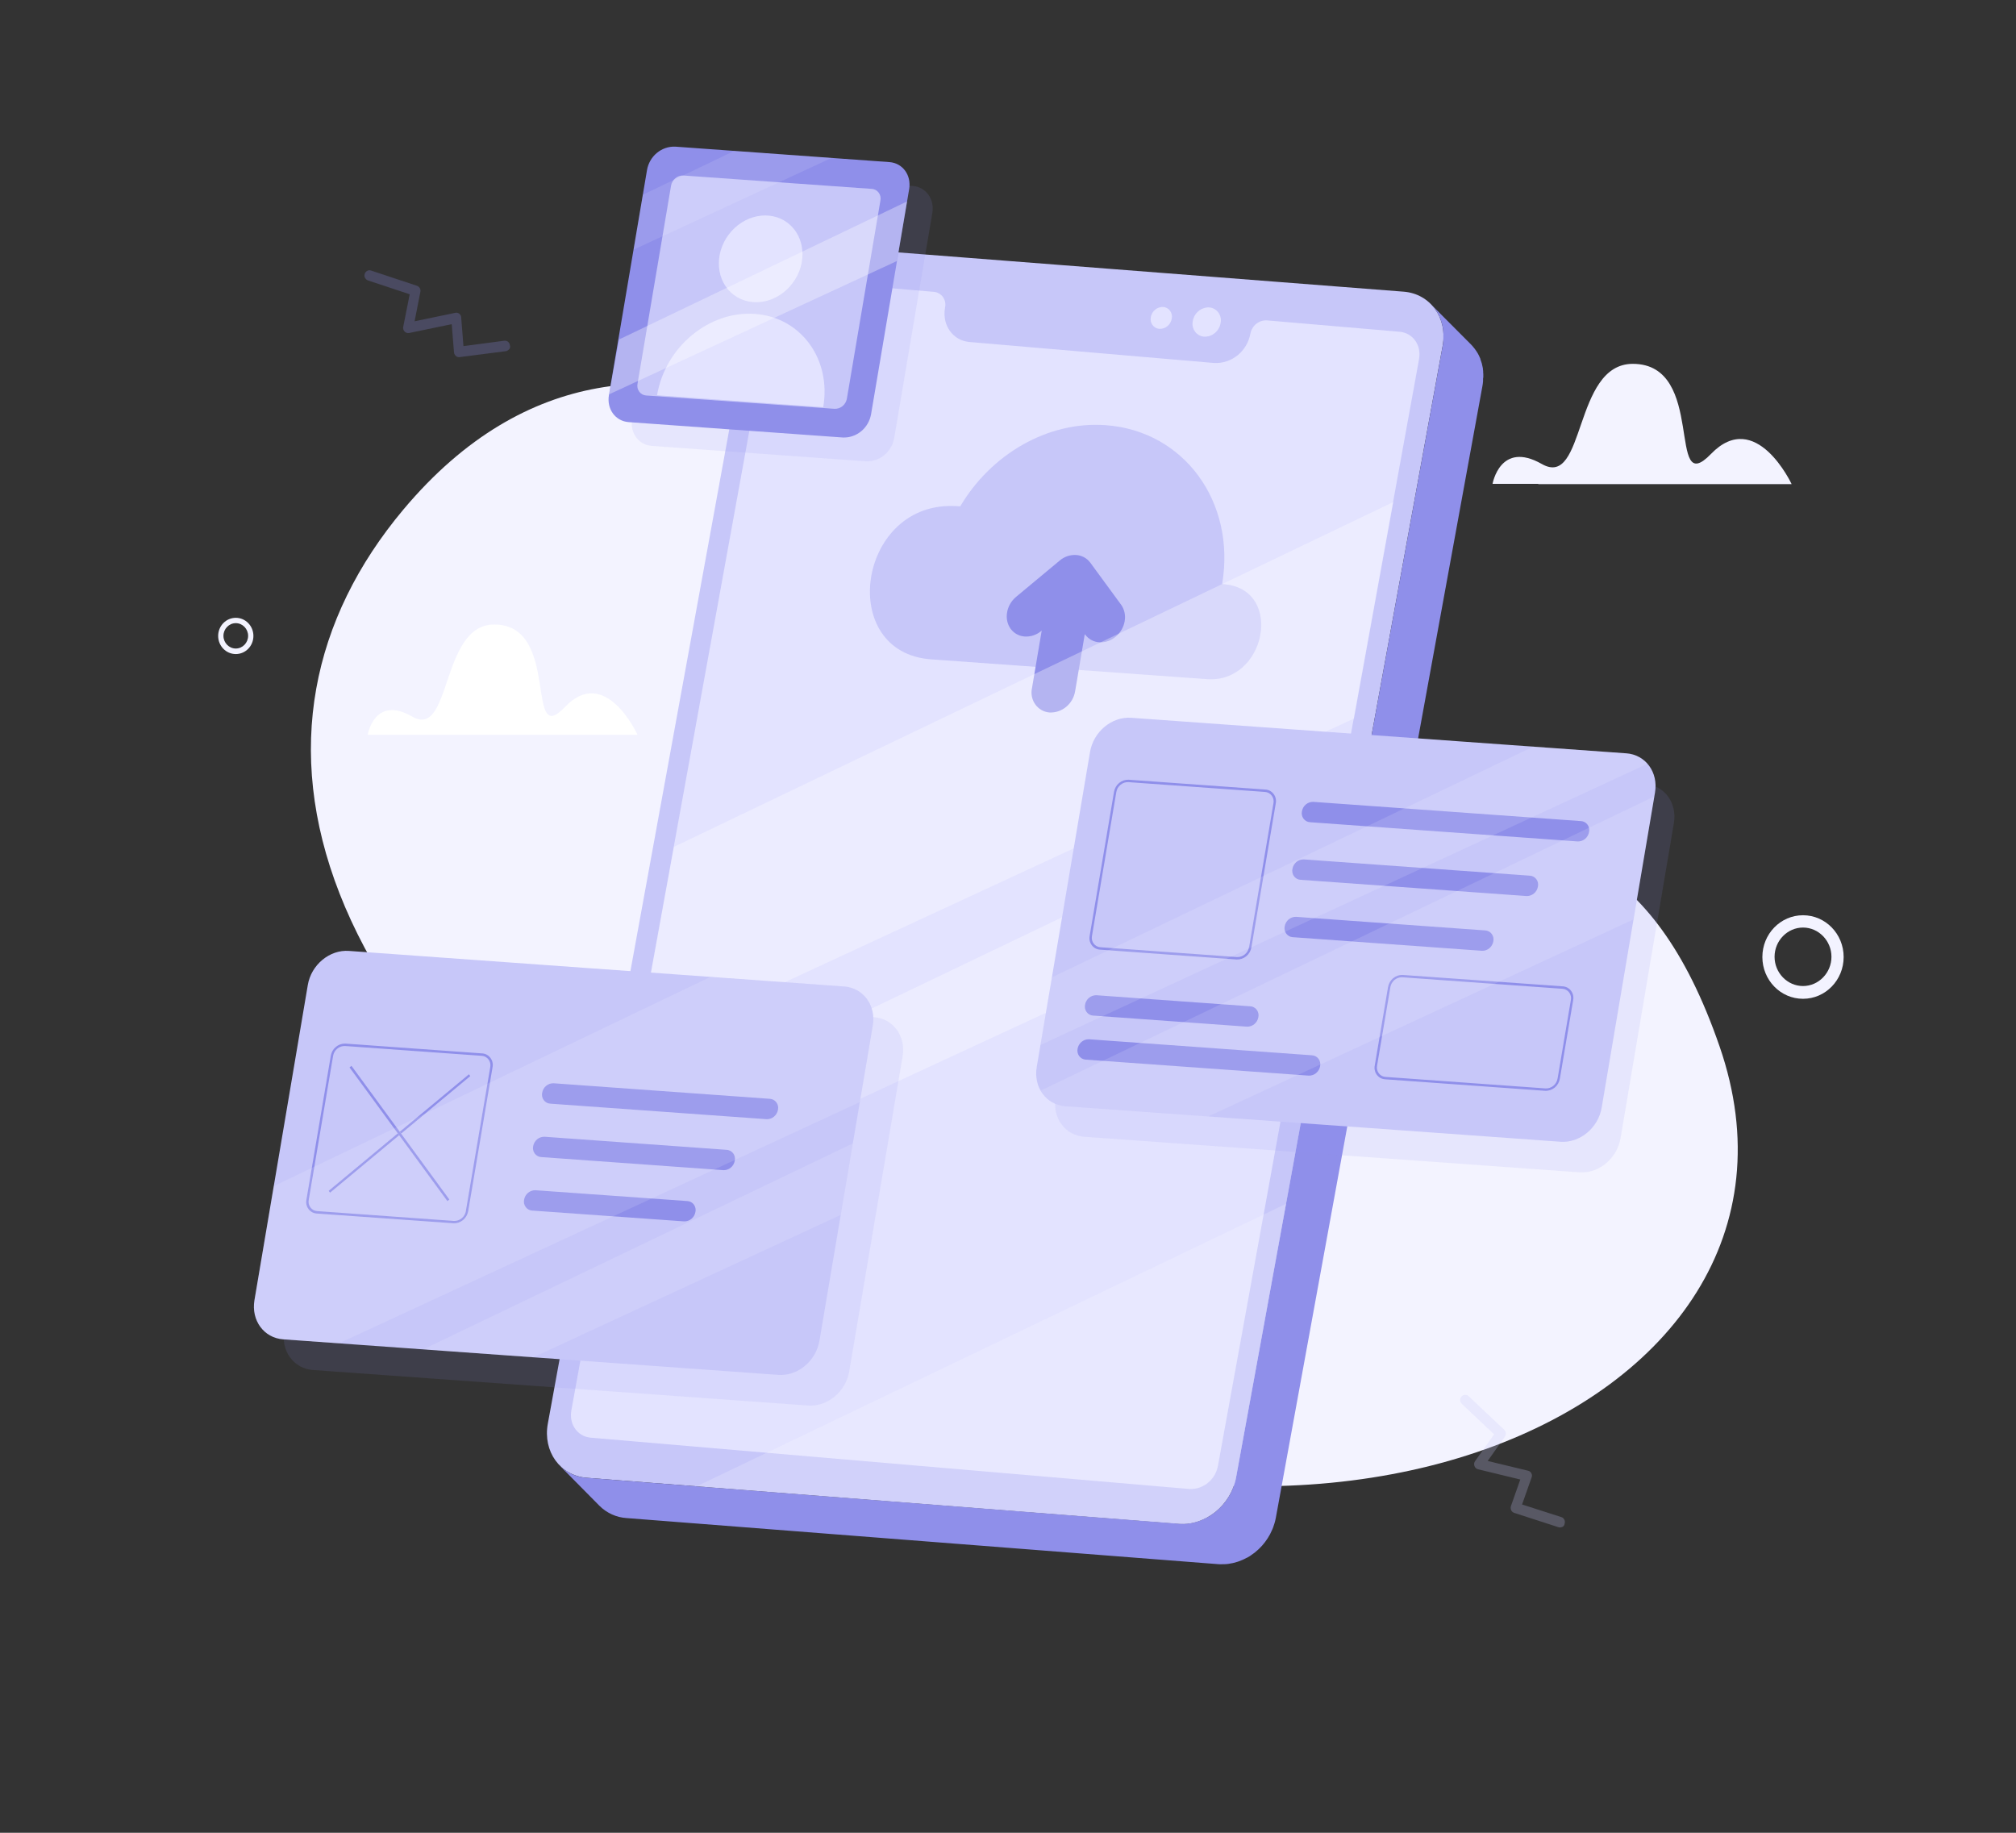 <svg width="220" height="200" viewBox="0 0 220 200" fill="none" xmlns="http://www.w3.org/2000/svg">
<rect x="0" y="0" width="220" height="200" fill="#333333" stroke="none"/>
<path d="M106.43 58.055C106.43 58.055 71.101 23.303 44.011 55.614C24.11 79.359 31.535 113.235 85.547 146.758C139.551 180.301 201.578 154.449 187.651 114.185C172.874 71.43 142.832 107.742 106.43 58.055Z" fill="#F3F3FF"/>
<path d="M153.184 31.829C156.085 32.056 157.985 34.7 157.433 37.731L134.894 161.215C134.342 164.247 131.541 166.524 128.64 166.297L64.031 161.262C61.13 161.035 59.227 158.392 59.782 155.36L82.318 31.876C82.873 28.845 85.669 26.567 88.572 26.808L153.184 31.829Z" fill="#C7C7F9"/>
<path d="M161.868 41.172C161.868 41.108 161.868 41.042 161.868 40.978C161.868 40.914 161.868 40.887 161.868 40.84C161.868 40.793 161.868 40.704 161.855 40.637C161.841 40.571 161.855 40.554 161.855 40.513C161.855 40.471 161.836 40.36 161.825 40.283C161.825 40.255 161.825 40.227 161.825 40.2C161.797 40.034 161.761 39.871 161.717 39.709L161.701 39.645C161.658 39.49 161.607 39.343 161.55 39.197C161.55 39.197 161.55 39.169 161.55 39.155L161.526 39.099C161.501 39.041 161.477 38.986 161.45 38.931C161.423 38.875 161.415 38.85 161.396 38.811L161.31 38.645L161.267 38.565L161.253 38.545C161.172 38.404 161.082 38.268 160.984 38.138L160.962 38.102C160.954 38.094 160.946 38.085 160.941 38.074C160.854 37.961 160.766 37.853 160.671 37.747L160.652 37.722L160.515 37.578L156.134 33.181C156.188 33.236 156.239 33.292 156.291 33.35C156.385 33.455 156.474 33.563 156.56 33.677L156.603 33.741C156.701 33.871 156.791 34.007 156.873 34.148L156.93 34.248C156.959 34.303 156.989 34.359 157.016 34.414L157.072 34.533L157.145 34.702C157.159 34.733 157.169 34.766 157.183 34.799C157.24 34.946 157.291 35.093 157.334 35.248L157.35 35.312C157.393 35.472 157.431 35.636 157.461 35.802C157.459 35.832 157.459 35.861 157.461 35.891C157.461 35.968 157.485 36.043 157.493 36.121V36.245C157.493 36.312 157.493 36.381 157.506 36.448C157.52 36.514 157.506 36.539 157.506 36.586C157.506 36.633 157.506 36.717 157.506 36.78C157.506 36.844 157.506 36.88 157.506 36.927C157.506 36.974 157.506 37.055 157.506 37.118V37.221C157.49 37.39 157.469 37.562 157.436 37.733L134.89 161.215C134.855 161.406 134.812 161.592 134.76 161.769C134.709 161.946 134.658 162.09 134.601 162.248L134.561 162.351C134.526 162.442 134.485 162.531 134.445 162.628C134.405 162.725 134.356 162.825 134.308 162.919C134.259 163.013 134.219 163.085 134.173 163.168C134.127 163.251 134.086 163.321 134.041 163.393C133.995 163.465 133.93 163.562 133.874 163.645L133.739 163.836C133.674 163.919 133.609 164 133.542 164.08C133.475 164.16 133.45 164.196 133.402 164.252C133.353 164.307 133.259 164.404 133.186 164.476L133.027 164.64C132.965 164.701 132.898 164.756 132.833 164.811C132.768 164.867 132.687 164.944 132.612 165.005C132.536 165.066 132.504 165.083 132.453 165.122C132.348 165.202 132.243 165.277 132.135 165.349C132.027 165.421 131.881 165.515 131.749 165.587H131.722C131.59 165.662 131.453 165.729 131.315 165.792L131.205 165.839C131.059 165.903 130.914 165.961 130.765 166.011C130.617 166.061 130.463 166.103 130.31 166.141L130.194 166.169C130.038 166.202 129.884 166.233 129.725 166.252C129.569 166.272 129.409 166.283 129.25 166.288H129.129C128.97 166.288 128.808 166.288 128.647 166.274L64.026 161.262C62.912 161.192 61.86 160.713 61.061 159.913L65.406 164.307C66.206 165.107 67.258 165.586 68.371 165.657L132.981 170.691C133.142 170.7 133.303 170.7 133.464 170.691H133.582C133.744 170.691 133.903 170.675 134.06 170.655C134.216 170.633 134.372 170.603 134.526 170.569L134.642 170.542C134.798 170.503 134.949 170.461 135.1 170.411C135.251 170.361 135.397 170.303 135.542 170.24L135.65 170.192C135.688 170.176 135.723 170.162 135.758 170.143C135.86 170.095 135.96 170.043 136.06 169.987H136.084C136.197 169.926 136.308 169.86 136.416 169.791L136.472 169.749C136.58 169.677 136.685 169.602 136.788 169.522C136.831 169.491 136.876 169.464 136.917 169.43L136.949 169.406C137.025 169.345 137.095 169.278 137.168 169.214C137.24 169.151 137.284 169.117 137.337 169.067L137.364 169.04L137.523 168.879C137.583 168.815 137.647 168.754 137.704 168.691C137.715 168.677 137.727 168.664 137.739 168.652C137.788 168.596 137.831 168.538 137.879 168.483C137.928 168.427 137.984 168.358 138.033 168.294L138.076 168.236L138.211 168.045C138.251 167.987 138.294 167.929 138.332 167.868C138.37 167.807 138.362 167.818 138.378 167.793C138.424 167.718 138.467 167.643 138.51 167.568C138.553 167.494 138.577 167.458 138.607 167.402L138.645 167.319C138.693 167.225 138.737 167.128 138.782 167.028C138.807 166.973 138.836 166.92 138.861 166.862L138.898 166.762L138.939 166.66C138.995 166.502 139.049 166.346 139.095 166.186C139.148 166.003 139.192 165.819 139.227 165.632L161.774 42.125C161.806 41.953 161.825 41.782 161.841 41.613V41.557C161.84 41.542 161.84 41.526 161.841 41.51C161.841 41.447 161.841 41.383 161.841 41.319C161.841 41.255 161.868 41.217 161.868 41.172Z" fill="#8F8FEA"/>
<path d="M87.386 30.604L101.91 31.848C102.106 31.864 102.296 31.923 102.468 32.022C102.64 32.12 102.789 32.256 102.905 32.419C103.021 32.582 103.101 32.769 103.14 32.967C103.179 33.165 103.176 33.369 103.131 33.566C102.783 35.486 103.98 37.168 105.803 37.321L132.517 39.612C133.435 39.653 134.337 39.354 135.059 38.768C135.78 38.183 136.273 37.35 136.447 36.423C136.525 36.001 136.747 35.621 137.073 35.353C137.399 35.084 137.808 34.945 138.226 34.96L152.734 36.201C154.185 36.329 155.133 37.664 154.856 39.191L132.913 159.949C132.778 160.682 132.391 161.342 131.824 161.808C131.256 162.273 130.544 162.514 129.818 162.487L64.473 156.887C63.025 156.765 62.076 155.426 62.351 153.902L84.294 33.142C84.429 32.409 84.816 31.75 85.383 31.285C85.95 30.819 86.66 30.578 87.386 30.604Z" fill="#E3E3FF"/>
<path d="M120.673 46.398C129.2 47.011 134.885 54.772 133.367 63.73C133.505 63.73 133.637 63.752 133.774 63.769C140.109 64.501 138.106 74.576 131.72 74.113L101.599 71.949C91.371 71.214 93.533 55.102 103.85 55.215C104.162 55.215 104.475 55.232 104.788 55.254C108.122 49.618 114.29 45.927 120.673 46.398Z" fill="#C7C7F9"/>
<path d="M117.437 60.565C117.737 60.582 118.03 60.664 118.296 60.808C118.562 60.951 118.795 61.152 118.978 61.397L122.34 65.985C123.095 67.019 122.831 68.584 121.747 69.485C121.247 69.912 120.608 70.128 119.96 70.089C119.658 70.071 119.364 69.986 119.097 69.84C118.831 69.695 118.598 69.491 118.415 69.244L118.38 69.197L117.323 75.445C117.209 76.108 116.865 76.707 116.355 77.13C115.846 77.554 115.204 77.774 114.55 77.75C114.244 77.73 113.947 77.642 113.678 77.493C113.409 77.344 113.175 77.136 112.991 76.885C112.807 76.634 112.679 76.345 112.613 76.038C112.548 75.731 112.549 75.414 112.614 75.107L113.679 68.811L113.625 68.856C113.124 69.281 112.486 69.496 111.838 69.46C111.538 69.443 111.245 69.361 110.978 69.217C110.712 69.074 110.479 68.873 110.296 68.629C109.538 67.595 109.802 66.029 110.889 65.126L115.647 61.166C116.148 60.74 116.787 60.526 117.437 60.565Z" fill="#8F8FEA"/>
<path opacity="0.33" d="M152.048 54.786L73.55 92.411L69.506 114.656L147.753 78.41L152.048 54.786Z" fill="white"/>
<g opacity="0.35">
<path opacity="0.5" d="M134.892 161.215L140.34 131.364L76.016 162.196L128.639 166.297C131.539 166.524 134.34 164.243 134.892 161.215Z" fill="white"/>
</g>
<path opacity="0.33" d="M146.475 85.443L67.977 123.069L66.082 132.778L144.329 96.532L146.475 85.443Z" fill="white"/>
<g opacity="0.35">
<path opacity="0.35" d="M99.588 20.289C101.03 20.391 101.993 21.707 101.745 23.22L97.588 47.787C97.46 48.522 97.079 49.186 96.514 49.656C95.949 50.125 95.238 50.37 94.512 50.344L71.133 48.662C69.688 48.56 68.728 47.246 68.976 45.731L73.133 21.164C73.26 20.429 73.642 19.765 74.208 19.296C74.773 18.826 75.485 18.583 76.211 18.61L99.588 20.289Z" fill="#8F8FEA"/>
</g>
<path d="M97.06 17.689C98.502 17.792 99.465 19.105 99.216 20.621L95.06 45.188C94.932 45.923 94.551 46.587 93.985 47.056C93.419 47.526 92.708 47.769 91.981 47.742L68.605 46.063C67.16 45.958 66.2 44.647 66.448 43.132L70.605 18.565C70.73 17.828 71.111 17.163 71.676 16.692C72.241 16.221 72.953 15.976 73.68 16.002L97.06 17.689Z" fill="#8F8FEA"/>
<path d="M95.141 20.612C95.288 20.622 95.432 20.664 95.562 20.736C95.692 20.808 95.805 20.908 95.894 21.03C95.983 21.151 96.045 21.291 96.077 21.439C96.108 21.587 96.108 21.741 96.076 21.89L92.418 43.502C92.362 43.823 92.194 44.112 91.946 44.316C91.698 44.52 91.387 44.625 91.07 44.611L70.51 43.156C70.362 43.146 70.218 43.103 70.088 43.031C69.958 42.958 69.844 42.858 69.755 42.736C69.666 42.614 69.603 42.474 69.572 42.325C69.54 42.176 69.54 42.022 69.572 41.873L73.23 20.26C73.288 19.94 73.456 19.651 73.703 19.448C73.951 19.244 74.261 19.139 74.578 19.152L95.141 20.612Z" fill="#C7C7F9"/>
<path d="M86.196 31.256C87.999 29.239 88.034 26.256 86.273 24.593C84.513 22.931 81.624 23.218 79.821 25.234C78.018 27.251 77.983 30.234 79.744 31.897C81.504 33.56 84.393 33.273 86.196 31.256Z" fill="#E3E3FF"/>
<path d="M82.382 34.256C87.388 34.616 90.739 39.174 89.836 44.433L71.702 43.131C72.591 37.869 77.374 33.895 82.382 34.256Z" fill="#E3E3FF"/>
<path opacity="0.33" d="M98.983 21.981L67.554 37.047L66.462 43.035L97.88 28.482L98.983 21.981Z" fill="white"/>
<g opacity="0.33">
<path opacity="0.33" d="M80.121 16.471L70.15 21.25L69.133 27.247L90.745 17.235L80.121 16.471Z" fill="white"/>
</g>
<path d="M78.883 134.565C79.02 134.574 79.153 134.613 79.274 134.68C79.395 134.747 79.5 134.84 79.583 134.953C79.665 135.065 79.723 135.195 79.753 135.333C79.782 135.47 79.783 135.613 79.754 135.751C79.701 136.048 79.547 136.316 79.318 136.506C79.09 136.696 78.802 136.794 78.508 136.784L44.125 134.318C43.989 134.309 43.855 134.269 43.735 134.202C43.615 134.135 43.51 134.042 43.428 133.929C43.346 133.817 43.288 133.687 43.259 133.55C43.23 133.412 43.23 133.27 43.26 133.132C43.311 132.835 43.465 132.567 43.693 132.378C43.922 132.188 44.209 132.09 44.502 132.102L78.883 134.565Z" fill="#8F8FEA"/>
<g opacity="0.35">
<path opacity="0.35" d="M95.372 110.996C97.474 111.149 98.876 113.063 98.501 115.272L92.676 149.653C92.301 151.869 90.293 153.532 88.19 153.38L34.153 149.5C32.05 149.348 30.648 147.436 31.02 145.225L36.846 110.838C37.218 108.622 39.226 106.959 41.331 107.111L95.372 110.996Z" fill="#8F8FEA"/>
</g>
<path d="M92.112 107.649C94.215 107.801 95.616 109.716 95.242 111.924L89.424 146.305C89.05 148.522 87.044 150.184 84.939 150.032L30.901 146.153C28.799 146 27.397 144.088 27.769 141.877L33.589 107.493C33.961 105.277 35.972 103.614 38.075 103.767L92.112 107.649Z" fill="#C7C7F9"/>
<path d="M84.031 119.91C84.168 119.92 84.301 119.96 84.421 120.027C84.542 120.095 84.647 120.188 84.729 120.301C84.811 120.413 84.869 120.543 84.898 120.681C84.928 120.818 84.928 120.961 84.899 121.099C84.847 121.395 84.693 121.663 84.465 121.852C84.237 122.042 83.95 122.14 83.656 122.129L60.034 120.434C59.897 120.424 59.764 120.385 59.643 120.318C59.523 120.251 59.418 120.158 59.335 120.045C59.253 119.933 59.195 119.803 59.166 119.666C59.137 119.528 59.137 119.385 59.166 119.248C59.217 118.95 59.371 118.681 59.599 118.491C59.828 118.301 60.115 118.201 60.409 118.211L84.031 119.91Z" fill="#8F8FEA"/>
<path d="M79.317 125.476C79.454 125.485 79.587 125.525 79.707 125.592C79.828 125.658 79.932 125.751 80.015 125.864C80.097 125.976 80.154 126.105 80.183 126.243C80.212 126.38 80.212 126.522 80.183 126.66C80.132 126.957 79.978 127.226 79.75 127.416C79.522 127.606 79.234 127.704 78.94 127.693L59.051 126.263C58.915 126.254 58.782 126.215 58.661 126.148C58.541 126.081 58.436 125.988 58.354 125.876C58.271 125.764 58.213 125.635 58.184 125.497C58.155 125.36 58.154 125.218 58.183 125.08C58.235 124.783 58.389 124.515 58.617 124.325C58.846 124.135 59.133 124.037 59.426 124.047L79.317 125.476Z" fill="#8F8FEA"/>
<path d="M75.023 131.065C75.16 131.074 75.293 131.113 75.414 131.179C75.534 131.246 75.639 131.339 75.722 131.451C75.805 131.564 75.862 131.693 75.891 131.831C75.921 131.968 75.921 132.111 75.891 132.248C75.84 132.545 75.686 132.814 75.458 133.004C75.229 133.193 74.942 133.292 74.648 133.282L58.062 132.101C57.925 132.092 57.792 132.052 57.672 131.985C57.551 131.918 57.446 131.825 57.364 131.712C57.282 131.6 57.224 131.47 57.194 131.333C57.165 131.195 57.165 131.053 57.194 130.915C57.245 130.618 57.4 130.349 57.629 130.16C57.858 129.97 58.146 129.872 58.439 129.884L75.023 131.065Z" fill="#8F8FEA"/>
<path d="M35.868 129.949L43.413 123.676L43.561 123.875L36.016 130.148L35.868 129.949Z" fill="#8F8FEA"/>
<path d="M38.355 116.308L43.622 123.501L43.767 123.701L49.035 130.894L48.827 131.068L43.56 123.875L43.412 123.676L38.144 116.482L38.355 116.308Z" fill="#8F8FEA"/>
<path d="M51.174 117.23L51.319 117.429L43.774 123.7L43.629 123.5L51.174 117.23Z" fill="#8F8FEA"/>
<path d="M52.632 114.953C52.808 114.964 52.979 115.015 53.134 115.101C53.288 115.187 53.423 115.306 53.529 115.45C53.635 115.595 53.71 115.761 53.747 115.938C53.785 116.114 53.785 116.297 53.748 116.474L51.09 132.171C51.022 132.55 50.823 132.892 50.531 133.134C50.237 133.375 49.87 133.501 49.495 133.487L34.558 132.423C34.382 132.412 34.211 132.361 34.056 132.276C33.901 132.19 33.766 132.071 33.66 131.926C33.554 131.782 33.479 131.615 33.442 131.438C33.404 131.262 33.404 131.079 33.442 130.902L36.1 115.199C36.167 114.821 36.364 114.48 36.654 114.238C36.945 113.996 37.311 113.869 37.685 113.88L52.632 114.953ZM50.84 132.151L53.498 116.457C53.528 116.313 53.527 116.164 53.496 116.02C53.466 115.876 53.405 115.741 53.319 115.623C53.233 115.506 53.123 115.408 52.997 115.338C52.871 115.268 52.732 115.226 52.589 115.216L37.65 114.144C37.343 114.133 37.042 114.236 36.804 114.434C36.565 114.633 36.404 114.913 36.35 115.224L33.693 130.921C33.662 131.065 33.663 131.214 33.694 131.358C33.724 131.501 33.785 131.636 33.871 131.754C33.957 131.872 34.067 131.969 34.193 132.039C34.319 132.109 34.458 132.15 34.601 132.16L49.546 133.235C49.853 133.244 50.153 133.14 50.391 132.941C50.63 132.743 50.791 132.462 50.845 132.151" fill="#8F8FEA"/>
<g opacity="0.35">
<path opacity="0.35" d="M92.112 107.649L77.515 106.61L29.866 129.437L27.769 141.875C27.397 144.092 28.799 145.998 30.901 146.15L36.991 146.588L93.832 120.265L95.242 111.93C95.616 109.716 94.215 107.802 92.112 107.649Z" fill="white"/>
</g>
<g opacity="0.35">
<path opacity="0.35" d="M46.175 147.247L58.206 148.112L91.748 132.575L93.069 124.77L46.175 147.247Z" fill="white"/>
</g>
<g opacity="0.35">
<path opacity="0.35" d="M179.536 85.551C181.638 85.703 183.04 87.618 182.665 89.829L176.848 124.202C176.473 126.419 174.468 128.081 172.362 127.931L118.325 124.052C116.222 123.9 114.821 121.985 115.195 119.774L121.013 85.393C121.385 83.176 123.396 81.514 125.498 81.666L179.536 85.551Z" fill="#8F8FEA"/>
</g>
<path d="M177.477 82.207C179.58 82.359 180.982 84.274 180.607 86.482L174.787 120.863C174.415 123.08 172.407 124.742 170.304 124.593L116.267 120.713C114.164 120.564 112.763 118.646 113.135 116.438L118.952 82.057C119.326 79.84 121.335 78.178 123.44 78.327L177.477 82.207Z" fill="#C7C7F9"/>
<path d="M138.102 86.158C138.277 86.17 138.448 86.221 138.603 86.306C138.758 86.392 138.893 86.511 138.999 86.656C139.104 86.8 139.179 86.966 139.217 87.143C139.254 87.32 139.255 87.502 139.218 87.679L136.562 103.376C136.496 103.758 136.298 104.103 136.004 104.346C135.71 104.59 135.341 104.717 134.964 104.704L120.027 103.628C119.852 103.617 119.681 103.566 119.526 103.48C119.371 103.394 119.237 103.275 119.131 103.13C119.025 102.986 118.951 102.82 118.914 102.643C118.876 102.467 118.876 102.284 118.914 102.107L121.569 86.413C121.634 86.031 121.832 85.686 122.125 85.442C122.419 85.198 122.788 85.072 123.165 85.086L138.102 86.158ZM136.312 103.357L138.967 87.663C138.997 87.519 138.997 87.37 138.966 87.226C138.935 87.082 138.874 86.947 138.788 86.829C138.702 86.711 138.592 86.614 138.466 86.543C138.341 86.473 138.201 86.431 138.058 86.421L123.122 85.349C122.815 85.338 122.514 85.441 122.275 85.64C122.036 85.838 121.874 86.119 121.82 86.43L119.165 102.127C119.134 102.27 119.135 102.419 119.166 102.563C119.196 102.707 119.257 102.842 119.343 102.959C119.429 103.077 119.539 103.174 119.665 103.244C119.791 103.314 119.93 103.355 120.073 103.365L134.999 104.44C135.306 104.45 135.607 104.346 135.846 104.147C136.085 103.948 136.246 103.668 136.301 103.357" fill="#8F8FEA"/>
<path d="M170.558 107.635C170.734 107.647 170.905 107.697 171.06 107.783C171.214 107.869 171.349 107.988 171.455 108.133C171.561 108.277 171.635 108.443 171.672 108.62C171.71 108.797 171.709 108.98 171.672 109.156L170.224 117.707C170.158 118.089 169.961 118.433 169.667 118.677C169.374 118.921 169.005 119.048 168.628 119.034L151.142 117.776C150.966 117.765 150.795 117.715 150.64 117.629C150.485 117.543 150.349 117.424 150.243 117.279C150.137 117.135 150.063 116.968 150.026 116.792C149.988 116.615 149.988 116.432 150.026 116.255L151.473 107.718C151.539 107.336 151.737 106.992 152.03 106.748C152.323 106.504 152.692 106.377 153.069 106.391L170.558 107.635ZM169.974 117.693L171.421 109.139C171.452 108.996 171.452 108.847 171.421 108.703C171.39 108.559 171.33 108.423 171.244 108.306C171.157 108.188 171.047 108.091 170.921 108.021C170.795 107.951 170.656 107.91 170.513 107.901L153.026 106.643C152.719 106.631 152.418 106.734 152.178 106.933C151.939 107.132 151.778 107.412 151.724 107.724L150.276 116.277C150.246 116.421 150.247 116.57 150.277 116.714C150.308 116.857 150.369 116.993 150.455 117.11C150.541 117.228 150.651 117.325 150.777 117.395C150.903 117.465 151.042 117.506 151.185 117.516L168.674 118.774C168.981 118.784 169.281 118.681 169.52 118.482C169.758 118.284 169.919 118.004 169.974 117.693Z" fill="#8F8FEA"/>
<path d="M172.541 89.602C172.678 89.611 172.812 89.65 172.933 89.716C173.054 89.783 173.159 89.876 173.241 89.989C173.324 90.102 173.382 90.232 173.411 90.37C173.44 90.507 173.439 90.65 173.409 90.788C173.358 91.085 173.204 91.353 172.976 91.543C172.748 91.733 172.46 91.832 172.167 91.821L142.943 89.721C142.806 89.712 142.673 89.672 142.553 89.605C142.432 89.538 142.327 89.445 142.245 89.332C142.163 89.22 142.105 89.09 142.075 88.953C142.046 88.815 142.046 88.673 142.075 88.535C142.126 88.238 142.281 87.97 142.509 87.78C142.737 87.591 143.024 87.492 143.317 87.502L172.541 89.602Z" fill="#8F8FEA"/>
<path d="M166.962 95.559C167.098 95.568 167.232 95.607 167.352 95.674C167.473 95.74 167.578 95.833 167.66 95.945C167.743 96.058 167.801 96.187 167.83 96.325C167.859 96.463 167.859 96.605 167.83 96.742C167.778 97.04 167.625 97.309 167.396 97.499C167.168 97.689 166.881 97.789 166.587 97.779L141.908 96.005C141.771 95.996 141.638 95.956 141.517 95.889C141.396 95.822 141.291 95.728 141.209 95.615C141.126 95.503 141.069 95.373 141.04 95.235C141.01 95.097 141.011 94.954 141.04 94.817C141.091 94.519 141.245 94.251 141.473 94.061C141.702 93.871 141.989 93.772 142.283 93.783L166.962 95.559Z" fill="#8F8FEA"/>
<path d="M162.095 101.534C162.231 101.543 162.364 101.583 162.485 101.65C162.605 101.717 162.71 101.81 162.792 101.923C162.875 102.035 162.933 102.165 162.962 102.302C162.991 102.44 162.991 102.582 162.963 102.72C162.911 103.017 162.757 103.285 162.529 103.475C162.301 103.665 162.013 103.764 161.72 103.753L141.063 102.268C140.926 102.259 140.793 102.22 140.673 102.153C140.553 102.086 140.448 101.993 140.365 101.881C140.283 101.769 140.225 101.64 140.196 101.502C140.166 101.365 140.166 101.223 140.195 101.085C140.247 100.787 140.401 100.519 140.63 100.328C140.858 100.138 141.146 100.039 141.44 100.049L162.095 101.534Z" fill="#8F8FEA"/>
<path d="M136.452 109.813C136.589 109.822 136.722 109.862 136.842 109.928C136.963 109.995 137.068 110.088 137.15 110.2C137.232 110.312 137.29 110.442 137.32 110.579C137.349 110.716 137.349 110.859 137.32 110.996C137.269 111.294 137.115 111.562 136.886 111.752C136.658 111.942 136.371 112.042 136.078 112.033L119.278 110.824C119.141 110.815 119.008 110.776 118.887 110.709C118.767 110.642 118.662 110.549 118.579 110.436C118.497 110.324 118.439 110.194 118.41 110.056C118.381 109.919 118.381 109.776 118.41 109.638C118.461 109.341 118.615 109.073 118.844 108.883C119.072 108.693 119.359 108.594 119.653 108.605L136.452 109.813Z" fill="#8F8FEA"/>
<path d="M143.192 115.16C143.328 115.17 143.461 115.209 143.582 115.276C143.702 115.343 143.807 115.435 143.89 115.548C143.972 115.66 144.03 115.789 144.059 115.926C144.089 116.064 144.089 116.206 144.06 116.344C144.009 116.641 143.855 116.909 143.626 117.099C143.398 117.289 143.111 117.388 142.817 117.377L118.464 115.629C118.328 115.619 118.195 115.579 118.074 115.512C117.954 115.445 117.848 115.352 117.766 115.24C117.683 115.127 117.625 114.998 117.596 114.861C117.566 114.723 117.565 114.581 117.594 114.443C117.646 114.146 117.801 113.877 118.029 113.688C118.258 113.498 118.545 113.399 118.839 113.409L143.192 115.16Z" fill="#8F8FEA"/>
<g opacity="0.35">
<path opacity="0.35" d="M177.477 82.207L167.317 81.475L114.781 106.654L113.541 114.036L179.787 83.348C179.193 82.671 178.363 82.261 177.477 82.207Z" fill="white"/>
</g>
<g opacity="0.35">
<path opacity="0.35" d="M113.56 119.012C113.839 119.5 114.231 119.911 114.701 120.206C115.171 120.502 115.705 120.674 116.255 120.707L131.85 121.83L178.25 100.336L180.523 86.911L113.56 119.012Z" fill="white"/>
</g>
<path d="M126.932 33.497C127.08 33.507 127.224 33.549 127.354 33.621C127.485 33.694 127.598 33.794 127.688 33.916C127.777 34.037 127.839 34.177 127.871 34.326C127.902 34.475 127.902 34.629 127.87 34.777C127.813 35.098 127.645 35.386 127.397 35.59C127.15 35.793 126.839 35.898 126.522 35.886C126.375 35.876 126.231 35.833 126.101 35.761C125.971 35.688 125.857 35.588 125.768 35.466C125.679 35.345 125.617 35.205 125.585 35.057C125.553 34.908 125.553 34.754 125.584 34.606C125.642 34.285 125.81 33.997 126.057 33.793C126.305 33.59 126.615 33.484 126.932 33.497Z" fill="#E3E3FF"/>
<path d="M131.952 33.547C132.148 33.56 132.34 33.617 132.513 33.713C132.686 33.81 132.837 33.943 132.956 34.105C133.074 34.267 133.157 34.453 133.2 34.651C133.242 34.848 133.242 35.053 133.2 35.251C133.127 35.679 132.906 36.066 132.578 36.339C132.249 36.613 131.835 36.755 131.413 36.739C131.216 36.726 131.024 36.67 130.851 36.574C130.677 36.477 130.526 36.344 130.407 36.182C130.289 36.02 130.206 35.834 130.164 35.636C130.122 35.438 130.122 35.233 130.165 35.035C130.238 34.607 130.46 34.221 130.788 33.948C131.116 33.675 131.53 33.532 131.952 33.547Z" fill="#E3E3FF"/>
<path d="M167.87 52.832H195.517C195.517 52.832 191.618 44.467 186.715 49.535C181.811 54.603 186.272 39.704 178.178 39.704C171.65 39.704 173.068 53.382 168.254 50.634C163.705 48.039 162.878 52.801 162.878 52.801H167.87V52.832Z" fill="#F3F3FF"/>
<path d="M44.614 80.182H69.571C69.571 80.182 66.07 72.506 61.646 77.157C57.221 81.808 61.238 68.148 53.935 68.148C48.029 68.148 49.318 80.701 44.979 78.195C40.855 75.825 40.125 80.182 40.125 80.182H44.614Z" fill="white"/>
<g opacity="0.5">
<path opacity="0.5" d="M55.488 38.184C55.412 38.242 55.316 38.301 55.202 38.321L50.175 38.969C50.022 38.989 49.869 38.95 49.755 38.852C49.64 38.753 49.563 38.616 49.544 38.459L49.296 35.374L44.652 36.337C44.48 36.376 44.289 36.317 44.155 36.18C44.021 36.042 43.964 35.846 44.002 35.669L44.709 32.113L40.16 30.601C39.874 30.502 39.702 30.188 39.797 29.893C39.893 29.599 40.199 29.422 40.485 29.52L45.512 31.19C45.779 31.288 45.932 31.563 45.875 31.838L45.244 35.06L49.678 34.137C49.831 34.097 49.984 34.137 50.118 34.235C50.252 34.333 50.328 34.49 50.328 34.647L50.576 37.771L55.029 37.182C55.335 37.142 55.603 37.358 55.641 37.673C55.718 37.889 55.641 38.066 55.488 38.184Z" fill="#8F8FEA"/>
</g>
<g opacity="0.5">
<path opacity="0.5" d="M170.397 166.657C170.304 166.678 170.193 166.69 170.081 166.659L165.247 165.092C165.1 165.044 164.977 164.943 164.913 164.804C164.848 164.666 164.834 164.508 164.881 164.357L165.903 161.45L161.29 160.332C161.118 160.294 160.968 160.158 160.902 159.976C160.836 159.794 160.863 159.591 160.97 159.447L163.052 156.521L159.528 153.196C159.307 152.984 159.278 152.625 159.485 152.398C159.691 152.171 160.04 152.142 160.261 152.354L164.156 156.027C164.36 156.231 164.387 156.546 164.224 156.771L162.346 159.426L166.752 160.49C166.907 160.52 167.03 160.621 167.112 160.768C167.194 160.914 167.2 161.09 167.136 161.232L166.098 164.176L170.386 165.551C170.68 165.646 170.835 165.957 170.743 166.259C170.725 166.488 170.584 166.616 170.397 166.657Z" fill="#C7C7F9"/>
</g>
<path d="M25.731 71.373C24.668 71.373 23.807 70.489 23.807 69.396C23.807 68.303 24.668 67.418 25.731 67.418C26.794 67.418 27.654 68.303 27.654 69.396C27.654 70.489 26.794 71.373 25.731 71.373ZM25.731 68.001C24.992 68.001 24.384 68.626 24.384 69.385C24.384 70.145 24.992 70.77 25.731 70.77C26.47 70.77 27.077 70.145 27.077 69.385C27.077 68.626 26.47 68.001 25.731 68.001Z" fill="#F3F3FF"/>
<path d="M196.757 108.992C194.306 108.992 192.322 106.952 192.322 104.433C192.322 101.914 194.306 99.875 196.757 99.875C199.208 99.875 201.192 101.914 201.192 104.433C201.192 106.952 199.208 108.992 196.757 108.992ZM196.757 101.218C195.053 101.218 193.653 102.658 193.653 104.409C193.653 106.161 195.053 107.6 196.757 107.6C198.461 107.6 199.861 106.161 199.861 104.409C199.861 102.658 198.461 101.218 196.757 101.218Z" fill="#F3F3FF"/>
</svg>
